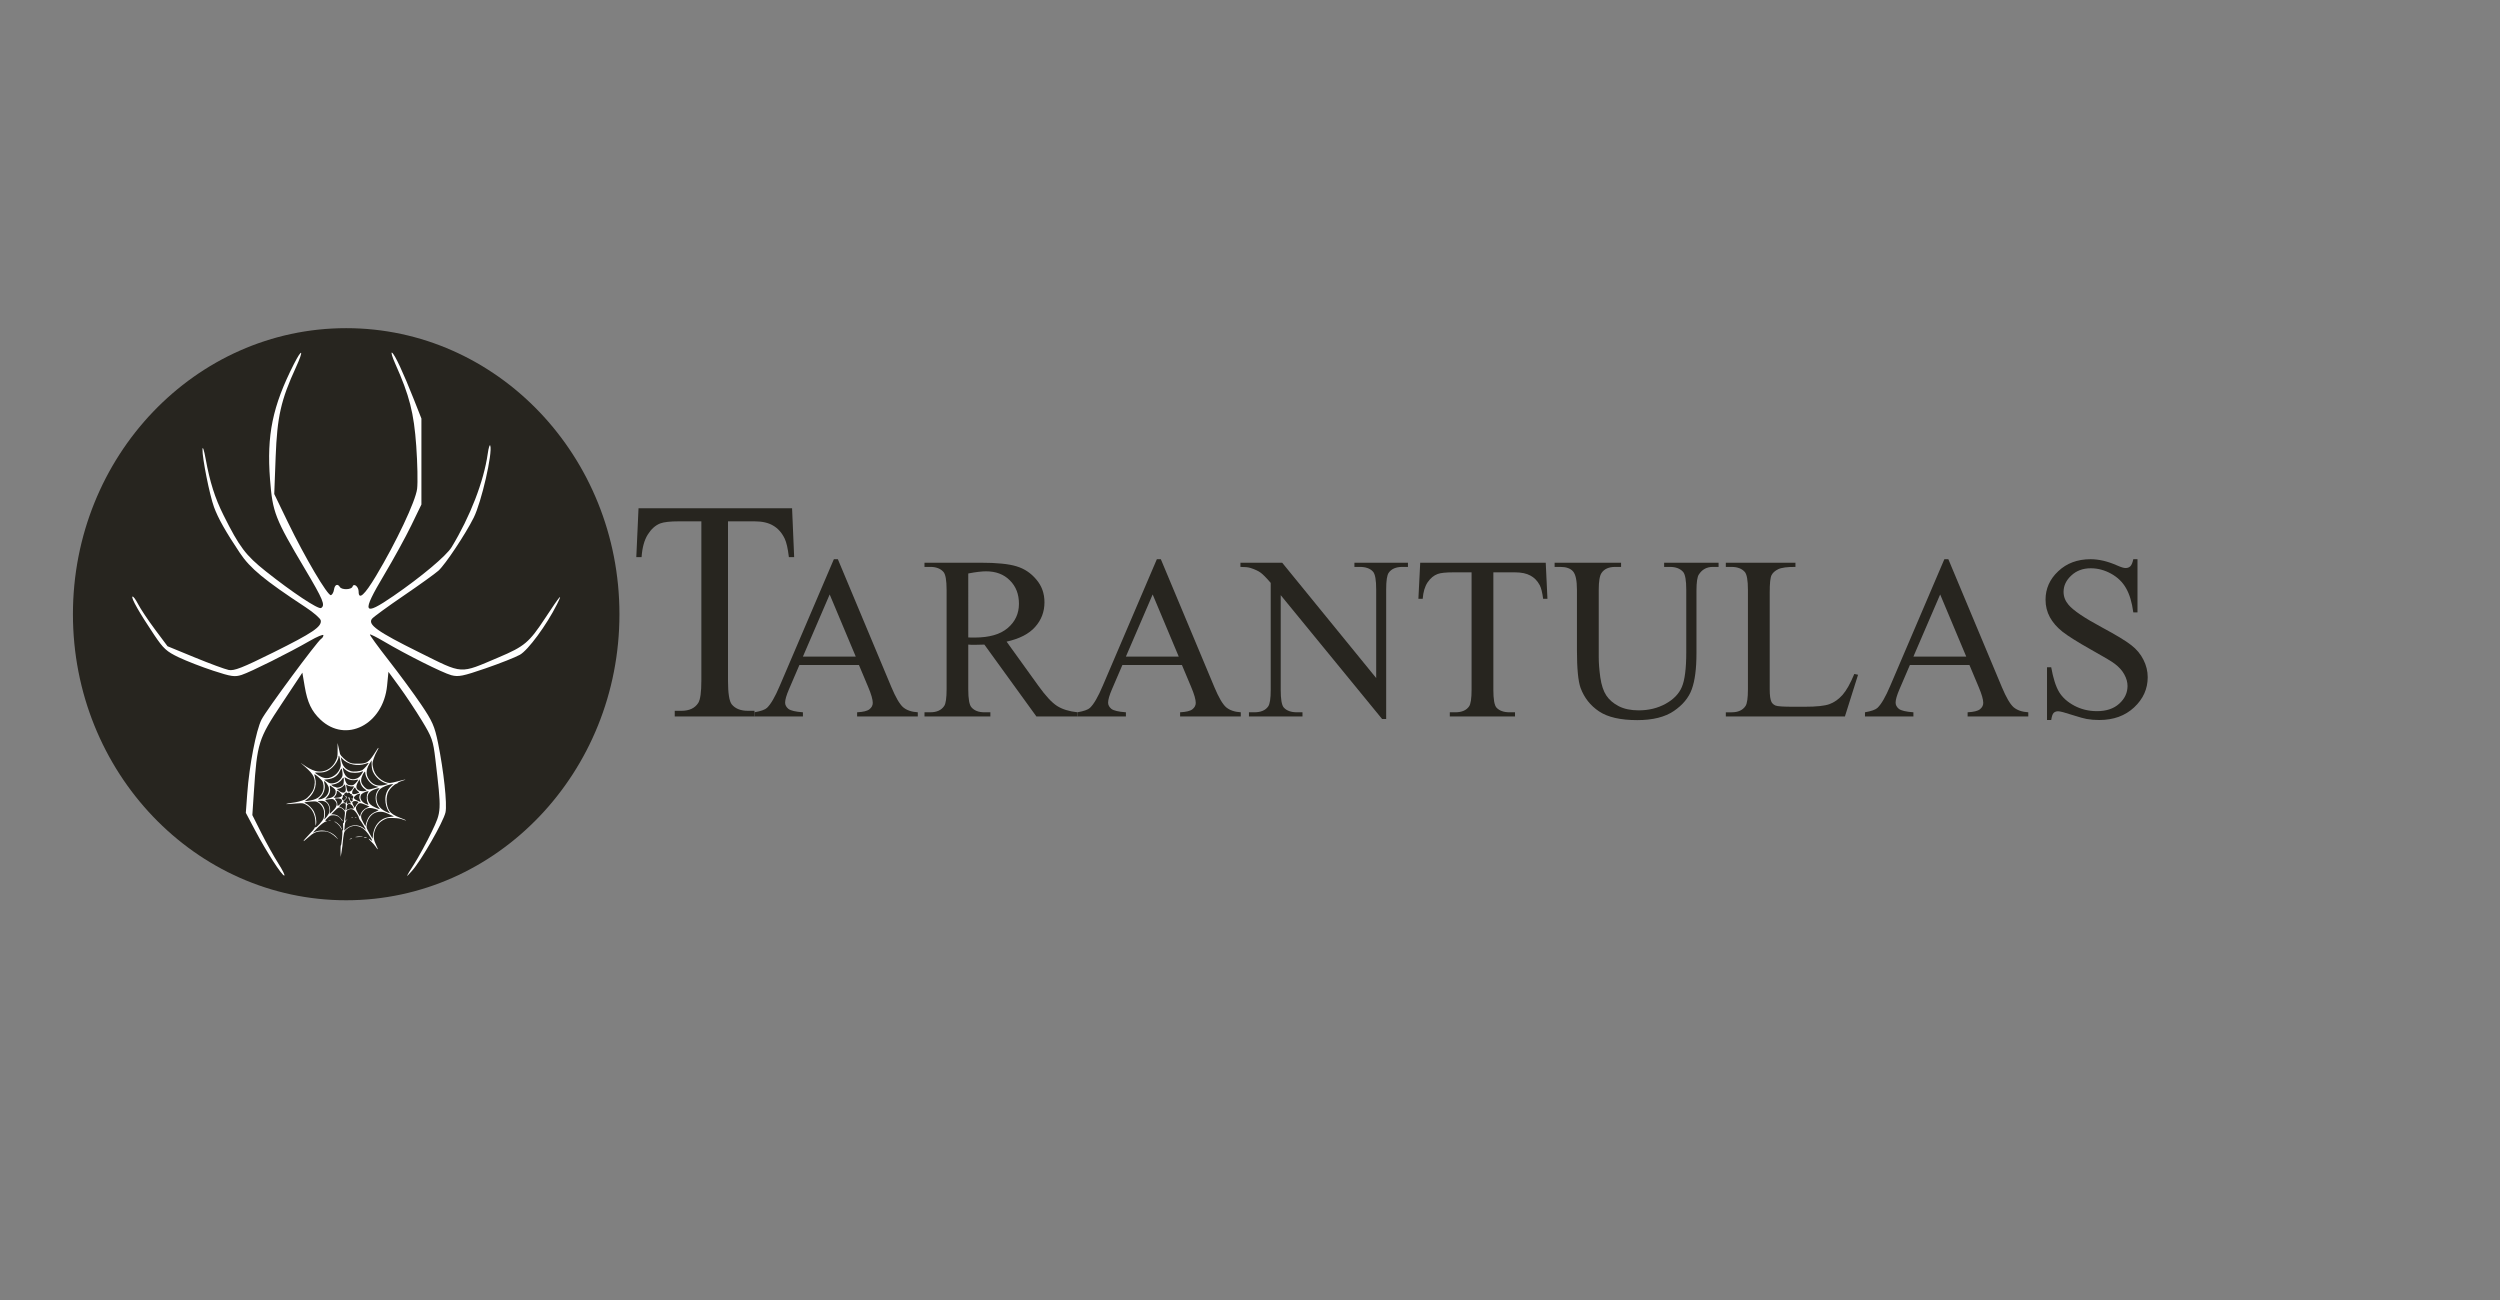 <?xml version="1.0" encoding="UTF-8" standalone="no"?>
<!-- Created with Inkscape (http://www.inkscape.org/) -->

<svg
   xmlns:dc="http://purl.org/dc/elements/1.1/"
   xmlns:cc="http://creativecommons.org/ns#"
   xmlns:rdf="http://www.w3.org/1999/02/22-rdf-syntax-ns#"
   xmlns:svg="http://www.w3.org/2000/svg"
   xmlns="http://www.w3.org/2000/svg"
   xmlns:sodipodi="http://sodipodi.sourceforge.net/DTD/sodipodi-0.dtd"
   xmlns:inkscape="http://www.inkscape.org/namespaces/inkscape"
   version="1.1"
   id="svg815"
   width="876.8"
   height="456"
   viewBox="0 0 876.8 456"
   sodipodi:docname="logo5.svg"
   inkscape:version="0.92.3 (2405546, 2018-03-11)">
  <rect x="0" y="0" width="876.8" height="456" fill="#808080" stroke="none"/>
  <defs
     id="defs819" />
  <sodipodi:namedview
     pagecolor="#ffffff"
     bordercolor="#666666"
     borderopacity="1"
     objecttolerance="10"
     gridtolerance="10"
     guidetolerance="10"
     inkscape:pageopacity="0"
     inkscape:pageshadow="2"
     inkscape:window-width="1920"
     inkscape:window-height="1001"
     id="namedview817"
     showgrid="false"
     inkscape:zoom="1.6403508"
     inkscape:cx="355.08771"
     inkscape:cy="233.81686"
     inkscape:window-x="-9"
     inkscape:window-y="-9"
     inkscape:window-maximized="1"
     inkscape:current-layer="svg815" />
  <ellipse
     style="opacity:0.97;fill:#24221c;fill-rule:evenodd;stroke-width:0.972"
     id="path833"
     cx="121.415"
     cy="215.416"
     rx="95.836"
     ry="100.324" />
  <path
     style="fill:#ffffff;stroke-width:0.773"
     d="m 145.137,303.227 c 1.743,-2.762 4.569,-7.944 6.28,-11.516 3.451,-7.205 3.443,-7.047 1.28,-25.411 -0.777,-6.598 -1.168,-7.711 -4.802,-13.666 -2.176,-3.566 -5.689,-8.851 -7.807,-11.745 l -3.851,-5.262 -0.473,4.816 c -1.343,13.685 -14.453,20.38 -23.376,11.938 -3.116,-2.948 -4.565,-5.993 -5.515,-11.589 l -0.828,-4.878 -7.279,10.965 c -8.144,12.268 -8.575,13.634 -9.721,30.866 l -0.541,8.126 3.194,6.352 c 1.757,3.494 4.419,8.268 5.917,10.609 1.497,2.341 2.438,4.256 2.09,4.256 -0.865,0 -6.245,-8.341 -10.215,-15.838 l -3.273,-6.18 0.501,-6.8 c 0.726,-9.861 3.111,-22.186 5.016,-25.92 1.688,-3.309 19.527,-27.454 20.92,-28.314 0.424,-0.262 0.77,-0.823 0.77,-1.248 0,-0.424 -2.173,0.48 -4.829,2.01 -7.198,4.147 -20.668,10.873 -23.823,11.897 -2.44,0.791 -3.632,0.618 -9.961,-1.451 -3.954,-1.292 -9.402,-3.405 -12.105,-4.695 -4.298,-2.051 -5.384,-3.044 -8.646,-7.905 -5.162,-7.692 -8.115,-12.889 -7.61,-13.395 0.234,-0.234 1.121,0.936 1.971,2.602 0.85,1.666 3.523,5.676 5.94,8.913 l 4.396,5.885 9.544,3.924 c 5.249,2.158 10.602,4.136 11.895,4.394 1.923,0.385 4.773,-0.732 15.665,-6.138 13.772,-6.835 17.045,-9.046 16.639,-11.236 -0.131,-0.705 -2.497,-2.767 -5.258,-4.583 -14.546,-9.567 -19.476,-13.639 -23.127,-19.103 -4.933,-7.381 -7.623,-12.151 -9.047,-16.038 -1.548,-4.225 -4.153,-17.273 -4.048,-20.272 0.045,-1.275 0.544,0.215 1.109,3.31 1.511,8.271 3.234,13.696 6.293,19.821 5.55,11.109 7.752,14.034 14.75,19.599 9.347,7.432 18.493,13.504 19.45,12.913 1.55,-0.958 0.746,-2.896 -5.724,-13.789 -10.443,-17.585 -11.292,-19.764 -12.183,-31.267 -1.208,-15.599 0.876,-25.72 8.32,-40.41 2.996,-5.913 3.594,-5.118 0.772,1.026 -5.277,11.488 -6.59,17.293 -7.127,31.505 l -0.489,12.959 4.788,9.906 c 5.923,12.252 14,25.928 15.1,25.567 0.452,-0.149 0.932,-1.025 1.068,-1.948 0.26,-1.767 1.266,-2.207 2.071,-0.905 0.664,1.075 4.054,0.97 4.423,-0.137 0.453,-1.36 2.143,0.002 2.143,1.728 0,3.108 2.066,1.25 6.104,-5.491 7.081,-11.818 13.866,-26.188 14.406,-30.509 0.271,-2.165 0.135,-8.954 -0.302,-15.086 -0.824,-11.571 -2.374,-17.649 -7.334,-28.752 -1.098,-2.458 -1.619,-4.236 -1.158,-3.951 0.958,0.592 3.944,6.994 7.71,16.532 l 2.593,6.567 v 15.077 15.077 l -3.548,7.327 c -1.951,4.03 -6.225,11.818 -9.497,17.307 -8.077,13.551 -7.514,14.837 3.257,7.435 9.754,-6.703 18.529,-14.066 20.368,-17.09 6.516,-10.715 11.293,-23.063 12.678,-32.773 0.303,-2.125 0.703,-3.415 0.889,-2.868 0.876,2.579 -3.081,19.821 -5.8,25.272 -2.893,5.801 -9.984,16.459 -12.374,18.599 -1.16,1.039 -6.646,4.982 -12.192,8.763 -5.546,3.781 -10.53,7.414 -11.077,8.072 -1.684,2.029 1.801,4.521 16.495,11.797 15.748,7.798 13.918,7.684 27.951,1.742 9.028,-3.822 10.645,-5.192 16.314,-13.822 5.222,-7.95 6.323,-9.226 4.05,-4.695 -3.629,7.236 -10.097,16.028 -12.976,17.641 -1.575,0.882 -6.992,3.025 -12.037,4.762 -8.002,2.755 -9.54,3.06 -12.037,2.388 -3.026,-0.815 -15.817,-7.22 -23.598,-11.816 -2.549,-1.506 -4.765,-2.61 -4.922,-2.454 -0.158,0.157 2.78,4.212 6.529,9.011 3.749,4.799 8.878,11.774 11.399,15.499 3.982,5.885 4.763,7.657 5.958,13.52 1.987,9.748 3.25,21.477 2.622,24.351 -0.717,3.278 -8.548,16.951 -11.756,20.523 -2.393,2.665 -2.358,2.545 0.639,-2.203 z"
     id="path825"
     inkscape:connector-curvature="0" />
  <g
     aria-label="TARANTULAS"
     style="font-style:normal;font-variant:normal;font-weight:normal;font-stretch:normal;font-size:40px;line-height:1.25;font-family:serif;-inkscape-font-specification:'serif, Normal';font-variant-ligatures:normal;font-variant-caps:normal;font-variant-numeric:normal;font-feature-settings:normal;text-align:start;letter-spacing:0px;word-spacing:0px;writing-mode:lr-tb;text-anchor:start;opacity:0.97;fill:#24221c;fill-opacity:1;stroke:none"
     id="text841"
     transform="matrix(2.15,0,0,2.15,-1049.101,667.013)">
    <path
       d="m 617.162,-227.325 0.339,7.965 h -0.86 q -0.249,-2.104 -0.679,-3.006 -0.701,-1.453 -1.878,-2.129 -1.154,-0.701 -3.054,-0.701 h -4.321 v 25.949 q 0,3.131 0.611,3.907 0.86,1.052 2.647,1.052 h 1.063 v 0.927 h -13.009 v -0.927 h 1.086 q 1.946,0 2.76,-1.302 0.498,-0.802 0.498,-3.657 v -25.949 h -3.688 q -2.149,0 -3.054,0.351 -1.177,0.476 -2.014,1.828 -0.837,1.353 -0.996,3.657 h -0.86 l 0.362,-7.965 z"
       id="path844"
       inkscape:connector-curvature="0"
       style="stroke-width:1.219;fill:#24221c" />
    <path
       d="m 628.069,-201.76 h -9.712 l -1.702,3.959 q -0.629,1.461 -0.629,2.183 0,0.573 0.536,1.017 0.555,0.425 2.368,0.555 v 0.684 h -7.899 v -0.684 q 1.572,-0.278 2.035,-0.721 0.943,-0.888 2.09,-3.607 l 8.824,-20.646 h 0.647 l 8.732,20.868 q 1.054,2.516 1.905,3.274 0.869,0.74 2.405,0.832 v 0.684 h -9.897 v -0.684 q 1.498,-0.074 2.016,-0.499 0.536,-0.425 0.536,-1.036 0,-0.814 -0.74,-2.571 z m -0.518,-1.369 -4.255,-10.138 -4.366,10.138 z"
       id="path846"
       inkscape:connector-curvature="0"
       style="stroke-width:0.947;fill:#24221c" />
    <path
       d="m 663.718,-193.361 h -6.697 l -8.491,-11.729 q -0.943,0.037 -1.535,0.037 -0.24,0 -0.518,0 -0.278,-0.018 -0.574,-0.037 v 7.289 q 0,2.368 0.518,2.941 0.703,0.814 2.109,0.814 h 0.98 v 0.684 h -10.748 v -0.684 h 0.943 q 1.591,0 2.275,-1.036 0.388,-0.573 0.388,-2.719 v -16.206 q 0,-2.368 -0.518,-2.941 -0.721,-0.814 -2.146,-0.814 h -0.943 v -0.684 h 9.139 q 3.996,0 5.883,0.592 1.905,0.573 3.219,2.146 1.332,1.554 1.332,3.718 0,2.312 -1.517,4.014 -1.498,1.702 -4.662,2.405 l 5.18,7.196 q 1.776,2.479 3.052,3.293 1.276,0.814 3.33,1.036 z m -17.815,-12.894 q 0.351,0 0.61,0.018 0.259,0 0.425,0 3.589,0 5.402,-1.554 1.831,-1.554 1.831,-3.959 0,-2.349 -1.48,-3.811 -1.461,-1.48 -3.885,-1.48 -1.073,0 -2.904,0.351 z"
       id="path848"
       inkscape:connector-curvature="0"
       style="stroke-width:0.947;fill:#24221c" />
    <path
       d="m 680.756,-201.76 h -9.712 l -1.702,3.959 q -0.629,1.461 -0.629,2.183 0,0.573 0.536,1.017 0.555,0.425 2.368,0.555 v 0.684 h -7.899 v -0.684 q 1.572,-0.278 2.035,-0.721 0.943,-0.888 2.09,-3.607 l 8.824,-20.646 h 0.647 l 8.732,20.868 q 1.054,2.516 1.905,3.274 0.869,0.74 2.405,0.832 v 0.684 h -9.897 v -0.684 q 1.498,-0.074 2.016,-0.499 0.536,-0.425 0.536,-1.036 0,-0.814 -0.74,-2.571 z m -0.518,-1.369 -4.255,-10.138 -4.366,10.138 z"
       id="path850"
       inkscape:connector-curvature="0"
       style="stroke-width:0.947;fill:#24221c" />
    <path
       d="m 690.302,-218.446 h 6.808 l 15.336,18.814 v -14.467 q 0,-2.312 -0.518,-2.886 -0.684,-0.777 -2.164,-0.777 h -0.869 v -0.684 h 8.732 v 0.684 h -0.888 q -1.591,0 -2.257,0.962 -0.407,0.592 -0.407,2.701 v 21.145 h -0.666 l -16.539,-20.202 v 15.447 q 0,2.312 0.499,2.886 0.703,0.777 2.164,0.777 h 0.888 v 0.684 h -8.732 v -0.684 h 0.869 q 1.609,0 2.275,-0.962 0.407,-0.592 0.407,-2.701 v -17.445 q -1.091,-1.276 -1.665,-1.683 -0.555,-0.407 -1.646,-0.758 -0.536,-0.167 -1.628,-0.167 z"
       id="path852"
       inkscape:connector-curvature="0"
       style="stroke-width:0.947;fill:#24221c" />
    <path
       d="m 740.103,-218.446 0.278,5.883 h -0.703 q -0.204,-1.554 -0.555,-2.22 -0.573,-1.073 -1.535,-1.572 -0.943,-0.518 -2.497,-0.518 h -3.533 v 19.166 q 0,2.312 0.499,2.886 0.703,0.777 2.164,0.777 h 0.869 v 0.684 h -10.637 v -0.684 h 0.888 q 1.591,0 2.257,-0.962 0.407,-0.592 0.407,-2.701 v -19.166 h -3.015 q -1.757,0 -2.497,0.259 -0.962,0.351 -1.646,1.35 -0.684,0.999 -0.814,2.701 h -0.703 l 0.296,-5.883 z"
       id="path854"
       inkscape:connector-curvature="0"
       style="stroke-width:0.947;fill:#24221c" />
    <path
       d="m 759.417,-217.762 v -0.684 h 8.88 v 0.684 h -0.943 q -1.48,0 -2.275,1.239 -0.388,0.573 -0.388,2.664 v 10.175 q 0,3.774 -0.758,5.864 -0.74,2.072 -2.941,3.57 -2.183,1.48 -5.957,1.48 -4.107,0 -6.234,-1.424 -2.127,-1.424 -3.015,-3.829 -0.592,-1.646 -0.592,-6.179 v -9.805 q 0,-2.312 -0.647,-3.034 -0.629,-0.721 -2.053,-0.721 h -0.943 v -0.684 h 10.841 v 0.684 h -0.962 q -1.554,0 -2.22,0.98 -0.462,0.666 -0.462,2.775 v 10.933 q 0,1.461 0.259,3.348 0.277,1.887 0.98,2.941 0.703,1.054 2.016,1.739 1.332,0.684 3.256,0.684 2.46,0 4.403,-1.073 1.942,-1.073 2.645,-2.738 0.721,-1.683 0.721,-5.679 v -10.156 q 0,-2.349 -0.518,-2.941 -0.721,-0.814 -2.146,-0.814 z"
       id="path856"
       inkscape:connector-curvature="0"
       style="stroke-width:0.947;fill:#24221c" />
    <path
       d="m 790.441,-200.298 0.61,0.13 -2.146,6.808 h -19.425 v -0.684 h 0.943 q 1.591,0 2.275,-1.036 0.388,-0.592 0.388,-2.738 v -16.187 q 0,-2.349 -0.518,-2.941 -0.721,-0.814 -2.146,-0.814 h -0.943 v -0.684 h 11.359 v 0.684 q -1.998,-0.018 -2.812,0.37 -0.795,0.388 -1.091,0.98 -0.296,0.592 -0.296,2.83 v 15.762 q 0,1.535 0.296,2.109 0.222,0.388 0.684,0.573 0.462,0.185 2.886,0.185 h 1.831 q 2.886,0 4.051,-0.425 1.165,-0.425 2.127,-1.498 0.962,-1.091 1.924,-3.422 z"
       id="path858"
       inkscape:connector-curvature="0"
       style="stroke-width:0.947;fill:#24221c" />
    <path
       d="m 809.218,-201.76 h -9.712 l -1.702,3.959 q -0.629,1.461 -0.629,2.183 0,0.573 0.536,1.017 0.555,0.425 2.368,0.555 v 0.684 h -7.899 v -0.684 q 1.572,-0.278 2.035,-0.721 0.943,-0.888 2.09,-3.607 l 8.824,-20.646 h 0.647 l 8.732,20.868 q 1.054,2.516 1.905,3.274 0.869,0.74 2.405,0.832 v 0.684 h -9.897 v -0.684 q 1.498,-0.074 2.016,-0.499 0.536,-0.425 0.536,-1.036 0,-0.814 -0.74,-2.571 z m -0.518,-1.369 -4.255,-10.138 -4.366,10.138 z"
       id="path860"
       inkscape:connector-curvature="0"
       style="stroke-width:0.947;fill:#24221c" />
    <path
       d="m 836.634,-219.02 v 8.676 h -0.684 q -0.333,-2.497 -1.202,-3.977 -0.851,-1.48 -2.442,-2.349 -1.591,-0.869 -3.293,-0.869 -1.924,0 -3.182,1.184 -1.258,1.165 -1.258,2.664 0,1.147 0.795,2.09 1.147,1.387 5.457,3.7 3.515,1.887 4.791,2.904 1.295,0.999 1.979,2.368 0.703,1.369 0.703,2.867 0,2.849 -2.22,4.921 -2.201,2.053 -5.679,2.053 -1.091,0 -2.053,-0.167 -0.573,-0.092 -2.386,-0.666 -1.794,-0.592 -2.275,-0.592 -0.462,0 -0.74,0.277 -0.259,0.278 -0.388,1.147 h -0.684 v -8.602 h 0.684 q 0.481,2.701 1.295,4.051 0.814,1.332 2.479,2.22 1.683,0.888 3.681,0.888 2.312,0 3.644,-1.221 1.35,-1.221 1.35,-2.886 0,-0.925 -0.518,-1.868 -0.499,-0.943 -1.572,-1.757 -0.721,-0.555 -3.94,-2.349 -3.219,-1.813 -4.588,-2.886 -1.35,-1.073 -2.053,-2.368 -0.703,-1.295 -0.703,-2.849 0,-2.701 2.072,-4.643 2.072,-1.961 5.272,-1.961 1.998,0 4.236,0.98 1.036,0.462 1.461,0.462 0.481,0 0.777,-0.277 0.314,-0.296 0.499,-1.165 z"
       id="path862"
       inkscape:connector-curvature="0"
       style="stroke-width:0.947;fill:#24221c" />
  </g>
  <path
     style="fill:#ffffff;stroke-width:0.208"
     d="m 119.431,298.426 c 0.007,-1.185 0.066,-2.064 0.135,-1.954 0.069,0.11 0.238,-0.93 0.376,-2.31 0.138,-1.38 0.193,-2.603 0.123,-2.718 -0.071,-0.115 -0.018,-0.208 0.119,-0.208 0.179,0 0.219,-0.42 0.144,-1.508 -0.058,-0.829 -0.037,-1.321 0.045,-1.093 0.159,0.441 0.267,-0.103 0.542,-2.725 0.125,-1.196 0.099,-1.308 -0.462,-1.916 -0.327,-0.355 -0.852,-0.706 -1.165,-0.779 -0.495,-0.116 -0.742,0.034 -1.872,1.132 l -1.302,1.266 0.683,0.004 c 0.375,0.002 0.985,0.13 1.355,0.285 0.709,0.296 2.018,1.637 2.017,2.066 -4.4e-4,0.139 -0.178,-0.038 -0.395,-0.394 -0.661,-1.084 -1.635,-1.64 -2.87,-1.64 -1.004,0 -1.153,0.069 -2.037,0.936 -0.916,0.899 -0.935,0.941 -0.477,1.071 0.461,0.131 0.462,0.136 0.03,0.156 -0.578,0.027 -2.184,1.266 -3.58,2.763 l -1.103,1.182 1.109,-0.424 c 2.482,-0.95 5.933,0.146 7.476,2.374 0.345,0.499 0.227,0.424 -0.453,-0.287 -0.507,-0.53 -1.436,-1.23 -2.066,-1.556 -0.978,-0.507 -1.385,-0.592 -2.807,-0.592 -2.018,0 -3.144,0.507 -5.053,2.274 -2.129,1.971 -1.891,1.257 0.334,-1.004 1.169,-1.188 2.12,-2.33 2.122,-2.547 0.002,-0.287 0.05,-0.321 0.175,-0.124 0.241,0.38 2.615,-2.191 2.944,-3.189 0.139,-0.421 0.212,-1.317 0.164,-1.992 -0.102,-1.405 -0.833,-2.649 -2.045,-3.479 -0.659,-0.451 -0.87,-0.484 -2.488,-0.382 -0.972,0.061 -1.941,0.178 -2.153,0.261 -0.335,0.13 -0.304,0.184 0.238,0.412 0.961,0.404 2.311,1.73 2.856,2.806 0.656,1.295 1.009,3.383 0.754,4.461 -0.184,0.777 -0.199,0.73 -0.227,-0.728 -0.051,-2.702 -1.19,-4.868 -3.171,-6.034 -1.079,-0.635 -1.148,-0.647 -3.079,-0.535 -1.087,0.063 -2.49,0.165 -3.119,0.227 -0.748,0.074 -1,0.05 -0.728,-0.07 0.229,-0.101 1.02,-0.251 1.758,-0.332 1.705,-0.189 3.643,-0.682 4.608,-1.172 1.092,-0.555 2.592,-2.326 3.085,-3.644 0.249,-0.667 0.426,-1.636 0.425,-2.329 -0.004,-2.125 -0.865,-3.378 -4.365,-6.349 -0.852,-0.723 -0.815,-0.709 0.416,0.153 3.082,2.16 5.142,2.757 7.328,2.121 1.721,-0.5 3.096,-1.685 3.936,-3.391 0.67,-1.361 0.693,-1.492 0.688,-3.895 l -0.004,-2.486 0.368,1.65 c 0.202,0.908 0.415,1.855 0.474,2.105 0.162,0.698 1.958,2.416 3.12,2.986 0.893,0.438 1.333,0.51 3.119,0.51 3.021,0 3.71,-0.387 5.558,-3.126 0.769,-1.14 1.435,-2.166 1.479,-2.281 0.044,-0.114 0.134,-0.159 0.2,-0.099 0.066,0.06 -0.163,0.564 -0.509,1.12 -0.346,0.556 -0.865,1.724 -1.152,2.595 -0.469,1.42 -0.5,1.709 -0.303,2.799 0.314,1.736 0.941,2.888 2.191,4.028 1.141,1.041 2.659,1.725 3.822,1.724 0.374,-5.6e-4 1.716,-0.289 2.983,-0.64 2.43,-0.674 3.373,-0.739 1.205,-0.082 -0.699,0.212 -1.315,0.499 -1.368,0.638 -0.054,0.14 -0.309,0.307 -0.568,0.372 -0.766,0.192 -2.273,1.663 -2.82,2.753 -0.945,1.882 -0.788,4.933 0.342,6.676 0.689,1.063 1.703,1.713 4.026,2.583 1.023,0.383 1.861,0.76 1.862,0.837 0,0.077 -0.536,-0.067 -1.194,-0.32 -0.887,-0.342 -1.734,-0.476 -3.28,-0.52 -2.009,-0.056 -2.132,-0.034 -3.41,0.632 -1.605,0.836 -2.751,2.33 -3.243,4.226 -0.424,1.635 -0.243,2.944 0.655,4.731 0.799,1.591 0.683,1.87 -0.198,0.476 -0.322,-0.51 -1.118,-1.414 -1.768,-2.009 -1.011,-0.926 -0.812,-1.129 0.222,-0.227 1.077,0.939 -0.775,-2.097 -2.122,-3.481 -1.915,-1.966 -4.679,-2.137 -6.556,-0.407 -0.942,0.868 -0.96,0.943 -1.454,5.908 -0.089,0.89 -0.543,3.714 -0.609,3.788 -0.022,0.025 -0.035,-0.924 -0.03,-2.109 z m 12.105,-8.208 c 1.076,-2.208 2.858,-3.454 5.33,-3.727 l 1.29,-0.142 -1.767,-0.821 c -1.419,-0.659 -2.012,-0.823 -3.015,-0.831 -2.157,-0.018 -3.88,1.388 -4.589,3.744 -0.452,1.503 -0.385,1.828 0.794,3.848 l 1.092,1.87 0.159,-1.41 c 0.091,-0.812 0.391,-1.886 0.706,-2.532 z m -8.33,-0.564 c 1.592,-0.487 3.395,-0.089 4.606,1.018 0.257,0.235 0.468,0.374 0.468,0.308 0,-0.253 -1.508,-2.782 -1.926,-3.23 -0.241,-0.259 -0.452,-0.643 -0.467,-0.855 -0.043,-0.578 -1.068,-2.226 -1.69,-2.715 -0.647,-0.509 -1.327,-0.548 -2.149,-0.123 -0.541,0.28 -0.609,0.439 -0.734,1.716 -0.076,0.774 -0.189,1.594 -0.253,1.823 -0.115,0.416 -0.114,0.416 0.381,0.002 l 0.496,-0.414 -0.462,0.526 c -0.351,0.399 -0.495,0.901 -0.599,2.078 l -0.137,1.552 0.724,-0.687 c 0.398,-0.378 1.183,-0.827 1.743,-0.999 z m 0.031,-2.923 c 0.143,-0.058 0.377,-0.058 0.52,0 0.143,0.058 0.026,0.105 -0.26,0.105 -0.286,0 -0.403,-0.047 -0.26,-0.105 z m 1.248,0 c 0.143,-0.058 0.377,-0.058 0.52,0 0.143,0.058 0.026,0.105 -0.26,0.105 -0.286,0 -0.403,-0.047 -0.26,-0.105 z m 4.675,0.113 c 0.62,-1.055 1.509,-1.766 2.85,-2.281 0.612,-0.235 0.838,-0.406 0.637,-0.482 -3.037,-1.145 -4.32,-0.938 -5.558,0.899 -0.68,1.009 -0.604,1.887 0.302,3.461 l 0.775,1.347 0.229,-1.017 c 0.126,-0.559 0.47,-1.427 0.765,-1.928 z m -14.036,-1.184 c 0.447,-0.762 0.507,-1.059 0.398,-1.973 -0.225,-1.897 -1.323,-2.909 -3.048,-2.809 l -1.118,0.064 0.846,0.558 c 1.108,0.731 1.762,2.069 1.788,3.656 0.011,0.656 -0.058,1.427 -0.152,1.713 l -0.171,0.52 0.465,-0.416 c 0.256,-0.229 0.702,-0.819 0.991,-1.313 z m 11.37,-0.075 c 0.184,-0.836 1.139,-1.849 2.176,-2.308 l 0.924,-0.409 -1.405,-0.6 c -1.746,-0.745 -2.253,-0.753 -2.809,-0.046 -0.753,0.957 -0.736,1.381 0.114,2.901 0.432,0.773 0.807,1.318 0.832,1.211 0.026,-0.107 0.102,-0.444 0.169,-0.75 z m -8.699,-2.501 c 0.466,-0.887 0.363,-1.586 -0.338,-2.288 -0.611,-0.611 -0.679,-0.629 -1.916,-0.488 -0.706,0.08 -1.354,0.189 -1.442,0.244 -0.087,0.054 0.154,0.373 0.537,0.71 0.822,0.722 1.275,2.093 1.107,3.349 l -0.115,0.858 0.936,-0.911 c 0.515,-0.501 1.069,-1.164 1.232,-1.473 z m 18.619,1.584 c -0.763,-0.97 -1.271,-2.695 -1.269,-4.306 0.002,-1.854 0.645,-3.379 1.931,-4.584 l 0.875,-0.82 -0.936,0.142 c -1.126,0.171 -3.034,1.013 -3.718,1.642 -0.682,0.627 -1.263,1.961 -1.268,2.911 -0.013,2.238 1.101,3.958 3.207,4.955 1.55,0.733 1.716,0.742 1.179,0.059 z m -15.246,-2.737 c -0.363,-0.437 -1.194,-0.295 -1.744,0.298 l -0.519,0.56 0.766,0.373 c 0.422,0.205 0.916,0.585 1.099,0.844 0.325,0.461 0.336,0.446 0.473,-0.671 0.086,-0.7 0.057,-1.244 -0.076,-1.404 z m 2.253,1.653 c 0.816,0.095 0.828,0.065 0.298,-0.804 -0.717,-1.176 -2.093,-1.092 -2.093,0.128 0,0.33 -0.06,0.757 -0.134,0.95 -0.126,0.327 -0.09,0.327 0.547,-0.002 0.393,-0.203 0.979,-0.318 1.382,-0.271 z m 9.481,-0.305 c -1.192,-1.269 -1.531,-3.898 -0.708,-5.494 0.247,-0.478 0.543,-0.928 0.659,-1 0.536,-0.331 0.122,-0.454 -0.698,-0.208 -2.765,0.832 -3.666,2.087 -3.048,4.244 0.287,1 0.957,1.65 2.396,2.325 1.565,0.734 2.001,0.776 1.398,0.133 z m -7.515,-1.522 c 0.403,-0.431 0.403,-0.434 -0.106,-0.666 -0.559,-0.255 -1.315,-0.18 -1.66,0.165 -0.154,0.154 -0.072,0.497 0.274,1.15 l 0.493,0.93 0.296,-0.573 c 0.163,-0.315 0.479,-0.768 0.702,-1.006 z m -5.856,-0.009 c 0.847,-1.077 0.382,-1.741 -1.218,-1.741 -0.968,0 -0.998,0.053 -0.43,0.775 0.231,0.293 0.416,0.844 0.416,1.236 0,0.633 0.042,0.685 0.4,0.493 0.22,-0.118 0.594,-0.461 0.832,-0.763 z m 9.442,-0.129 c -0.489,-0.922 -0.481,-2.789 0.015,-3.535 0.369,-0.555 0.369,-0.572 -0.009,-0.567 -0.643,0.009 -2.107,0.763 -2.347,1.212 -0.621,1.16 0.084,2.536 1.65,3.217 1.037,0.451 1.089,0.427 0.689,-0.326 z m -6.186,0.133 c 0.396,0.152 0.38,0.07 -0.217,-1.107 l -0.513,-1.012 0.455,0.119 c 0.25,0.066 0.34,0.157 0.199,0.204 -0.19,0.063 -0.164,0.24 0.099,0.686 0.335,0.567 0.376,0.581 0.738,0.254 0.37,-0.335 0.367,-0.356 -0.094,-0.627 -0.433,-0.255 -0.437,-0.27 -0.04,-0.164 0.37,0.099 0.439,0.022 0.454,-0.512 0.015,-0.534 -0.05,-0.617 -0.436,-0.554 -0.25,0.041 -0.332,0.033 -0.182,-0.018 0.369,-0.124 0.181,-0.583 -0.225,-0.55 -0.179,0.015 -0.285,-0.079 -0.235,-0.208 0.05,-0.131 -0.14,-0.247 -0.432,-0.264 -0.287,-0.015 -0.529,0.077 -0.537,0.208 -0.009,0.131 -0.078,0.082 -0.156,-0.109 -0.129,-0.318 -0.183,-0.313 -0.634,0.053 -0.424,0.345 -0.454,0.45 -0.218,0.763 0.233,0.308 0.231,0.324 -0.018,0.103 -0.458,-0.408 -0.682,-0.306 -0.573,0.26 0.064,0.333 0.004,0.52 -0.164,0.52 -0.206,0 -0.212,0.112 -0.023,0.518 0.304,0.656 0.35,0.652 1.072,-0.102 0.483,-0.504 0.528,-0.624 0.235,-0.624 -0.2,0 -0.303,-0.098 -0.228,-0.218 0.092,-0.148 0.232,-0.138 0.438,0.034 0.258,0.214 0.193,0.364 -0.434,1.007 -0.846,0.867 -0.902,1.05 -0.322,1.05 0.229,0 0.416,0.109 0.416,0.243 0,0.416 0.248,0.018 0.436,-0.7 0.161,-0.614 0.169,-0.592 0.076,0.207 -0.099,0.855 -0.085,0.883 0.332,0.66 0.24,-0.128 0.569,-0.182 0.732,-0.12 z m 3.508,-1.069 c -0.357,-0.684 -0.383,-1.381 -0.075,-1.958 0.212,-0.396 0.182,-0.414 -0.468,-0.283 -0.623,0.126 -1.635,0.945 -1.627,1.316 0.007,0.351 0.385,0.673 1.25,1.065 1.209,0.549 1.274,0.539 0.919,-0.141 z m -16.38,-0.189 c 2.392,-0.665 3.757,-2.569 3.558,-4.961 -0.059,-0.709 -0.258,-1.376 -0.514,-1.721 -0.483,-0.65 -2.564,-2.399 -2.697,-2.265 -0.049,0.049 0.07,0.666 0.266,1.369 0.766,2.754 -0.558,5.913 -3.253,7.758 -0.514,0.352 -0.509,0.354 0.522,0.237 0.572,-0.065 1.524,-0.252 2.117,-0.417 z m 2.884,-0.303 c 1.695,-0.427 2.836,-2.239 2.508,-3.985 -0.125,-0.667 -1.233,-2.23 -1.581,-2.23 -0.097,0 -0.08,0.349 0.038,0.776 0.471,1.705 -0.235,3.867 -1.641,5.026 -0.848,0.699 -0.736,0.767 0.675,0.412 z m 3.58,-0.527 c 0.838,-0.374 1.318,-1.077 1.344,-1.968 0.015,-0.529 -0.137,-0.811 -0.689,-1.278 -0.39,-0.33 -0.874,-0.691 -1.077,-0.802 -0.333,-0.183 -0.355,-0.123 -0.235,0.628 0.203,1.267 -0.071,2.246 -0.879,3.14 l -0.731,0.809 0.794,-0.113 c 0.437,-0.062 1.1,-0.249 1.473,-0.416 z m 2.849,-0.07 c 0.901,-0.343 0.904,-0.827 0.011,-1.6 -0.98,-0.847 -1.146,-0.859 -1.146,-0.083 0,0.351 -0.228,0.879 -0.538,1.248 l -0.538,0.64 h 0.837 c 0.46,0 1.079,-0.092 1.376,-0.205 z m 5.956,-1.282 c 0.954,-0.322 0.947,-0.297 0.224,-0.906 -0.351,-0.296 -0.699,-0.727 -0.773,-0.959 -0.124,-0.39 -0.172,-0.37 -0.635,0.258 -0.485,0.657 -0.647,1.423 -0.362,1.708 0.205,0.205 0.748,0.169 1.546,-0.1 z m -3.974,-0.9 c 0.097,-0.256 0.086,-0.871 -0.026,-1.396 l -0.2,-0.939 -0.68,0.68 c -0.397,0.397 -0.995,0.739 -1.436,0.822 l -0.756,0.142 0.589,0.496 c 1.148,0.966 2.185,1.046 2.509,0.195 z m 1.731,0.079 c 0.384,-0.175 1.182,-1.332 1.182,-1.713 0,-0.03 -0.315,-0.018 -0.7,0.026 -0.402,0.047 -0.989,-0.067 -1.378,-0.269 l -0.678,-0.35 0.15,1.007 c 0.221,1.481 0.488,1.725 1.424,1.299 z m 5.286,-0.11 c 0.449,-0.121 0.443,-0.139 -0.189,-0.569 -0.906,-0.617 -1.432,-1.388 -1.72,-2.518 l -0.245,-0.964 -0.559,1.027 c -0.807,1.482 -0.702,2.285 0.377,2.903 0.452,0.259 1.598,0.319 2.336,0.121 z m 3.049,-0.937 1.478,-0.443 -1.011,-0.298 c -1.893,-0.557 -3.668,-2.945 -3.668,-4.933 0,-0.613 -0.918,0.776 -1.254,1.896 -0.38,1.27 -0.118,2.213 0.917,3.293 1.041,1.087 1.377,1.133 3.538,0.485 z m -11.841,-0.475 c 0.387,-0.162 0.806,-0.483 0.929,-0.714 0.253,-0.473 0.309,-2.531 0.069,-2.519 -0.086,0.004 -0.343,0.306 -0.572,0.669 -0.502,0.798 -1.719,1.516 -2.886,1.703 l -0.858,0.138 0.514,0.388 c 0.283,0.214 0.568,0.355 0.634,0.314 0.066,-0.041 0.256,0.011 0.422,0.117 0.428,0.271 0.935,0.242 1.748,-0.097 z m 15.815,-0.769 0.832,-0.235 -0.961,-0.308 c -1.988,-0.637 -4.044,-2.752 -4.568,-4.698 -0.127,-0.473 -0.232,-1.406 -0.232,-2.073 v -1.213 l -0.733,1.171 c -1.451,2.319 -1.34,4.404 0.33,6.202 1.351,1.455 3.001,1.813 5.331,1.153 z m -10.47,-0.609 c 0.953,-1.002 1.017,-1.308 0.228,-1.087 -1.028,0.287 -2.276,0.127 -3.25,-0.417 l -0.943,-0.527 0.125,0.656 c 0.17,0.895 0.615,1.736 1.053,1.991 0.2,0.117 0.729,0.215 1.176,0.218 0.682,0.007 0.94,-0.128 1.612,-0.834 z m -6.264,-0.491 c 0.425,-0.281 0.984,-0.853 1.242,-1.27 0.398,-0.644 0.448,-0.931 0.332,-1.914 -0.187,-1.59 -0.318,-1.699 -0.786,-0.652 -0.809,1.811 -2.254,2.813 -4.401,3.05 l -1.276,0.141 1.037,0.694 c 0.925,0.619 1.147,0.681 2.058,0.578 0.569,-0.065 1.363,-0.342 1.794,-0.628 z m 6.656,-1.088 c 0.6,-0.24 1.057,-0.648 1.558,-1.392 0.39,-0.579 0.679,-1.082 0.643,-1.119 -0.036,-0.036 -0.405,0.075 -0.819,0.248 -0.965,0.403 -3.203,0.405 -4.165,0.002 -0.41,-0.171 -1.076,-0.602 -1.48,-0.956 l -0.735,-0.645 0.124,0.696 c 0.256,1.435 0.964,2.541 1.946,3.036 1.103,0.556 1.784,0.586 2.928,0.128 z m -8.576,-0.615 c 1.237,-0.616 2.179,-1.657 2.674,-2.952 0.304,-0.795 0.311,-1.094 0.069,-2.654 -0.15,-0.967 -0.352,-1.758 -0.448,-1.758 -0.096,0 -0.175,0.21 -0.177,0.468 -0.004,0.87 -0.971,2.542 -2.054,3.55 -1.524,1.419 -2.665,1.883 -4.662,1.897 l -1.623,0.011 0.583,0.476 c 0.321,0.262 1.051,0.705 1.623,0.985 1.383,0.677 2.622,0.669 4.015,-0.025 z m 10.474,-2.303 c 0.613,-0.358 2.334,-2.344 2.172,-2.507 -0.034,-0.034 -0.475,0.084 -0.979,0.263 -2.887,1.025 -6.359,0.289 -8.246,-1.748 l -0.506,-0.546 0.149,0.831 c 0.402,2.236 1.389,3.413 3.423,4.08 0.886,0.291 3.226,0.072 3.988,-0.373 z m -4.311,24.169 c 0.222,-0.178 0.495,-0.323 0.607,-0.323 0.264,0 0.146,0.096 -0.49,0.399 -0.49,0.233 -0.497,0.229 -0.116,-0.076 z m 5.107,-0.531 c -0.428,-0.137 -0.447,-0.17 -0.104,-0.184 0.229,-0.009 0.556,0.073 0.728,0.184 0.364,0.235 0.112,0.235 -0.624,0 z m -3.119,-0.202 c 0.508,-0.168 2.65,-0.287 2.478,-0.138 -0.048,0.041 -0.742,0.128 -1.542,0.193 -0.886,0.071 -1.252,0.05 -0.936,-0.055 z m -5.195,-3.116 c -0.278,-0.671 -1.716,-2.088 -2.119,-2.088 -0.133,0 -0.181,-0.061 -0.107,-0.135 0.25,-0.25 1.729,0.966 2.206,1.815 0.26,0.463 0.43,0.886 0.377,0.94 -0.053,0.053 -0.214,-0.186 -0.357,-0.531 z m -4.319,-2.648 c 0.2,-0.052 0.528,-0.052 0.728,0 0.2,0.052 0.036,0.095 -0.364,0.095 -0.4,0 -0.564,-0.043 -0.364,-0.095 z"
     id="path1418"
     inkscape:connector-curvature="0" />
</svg>
